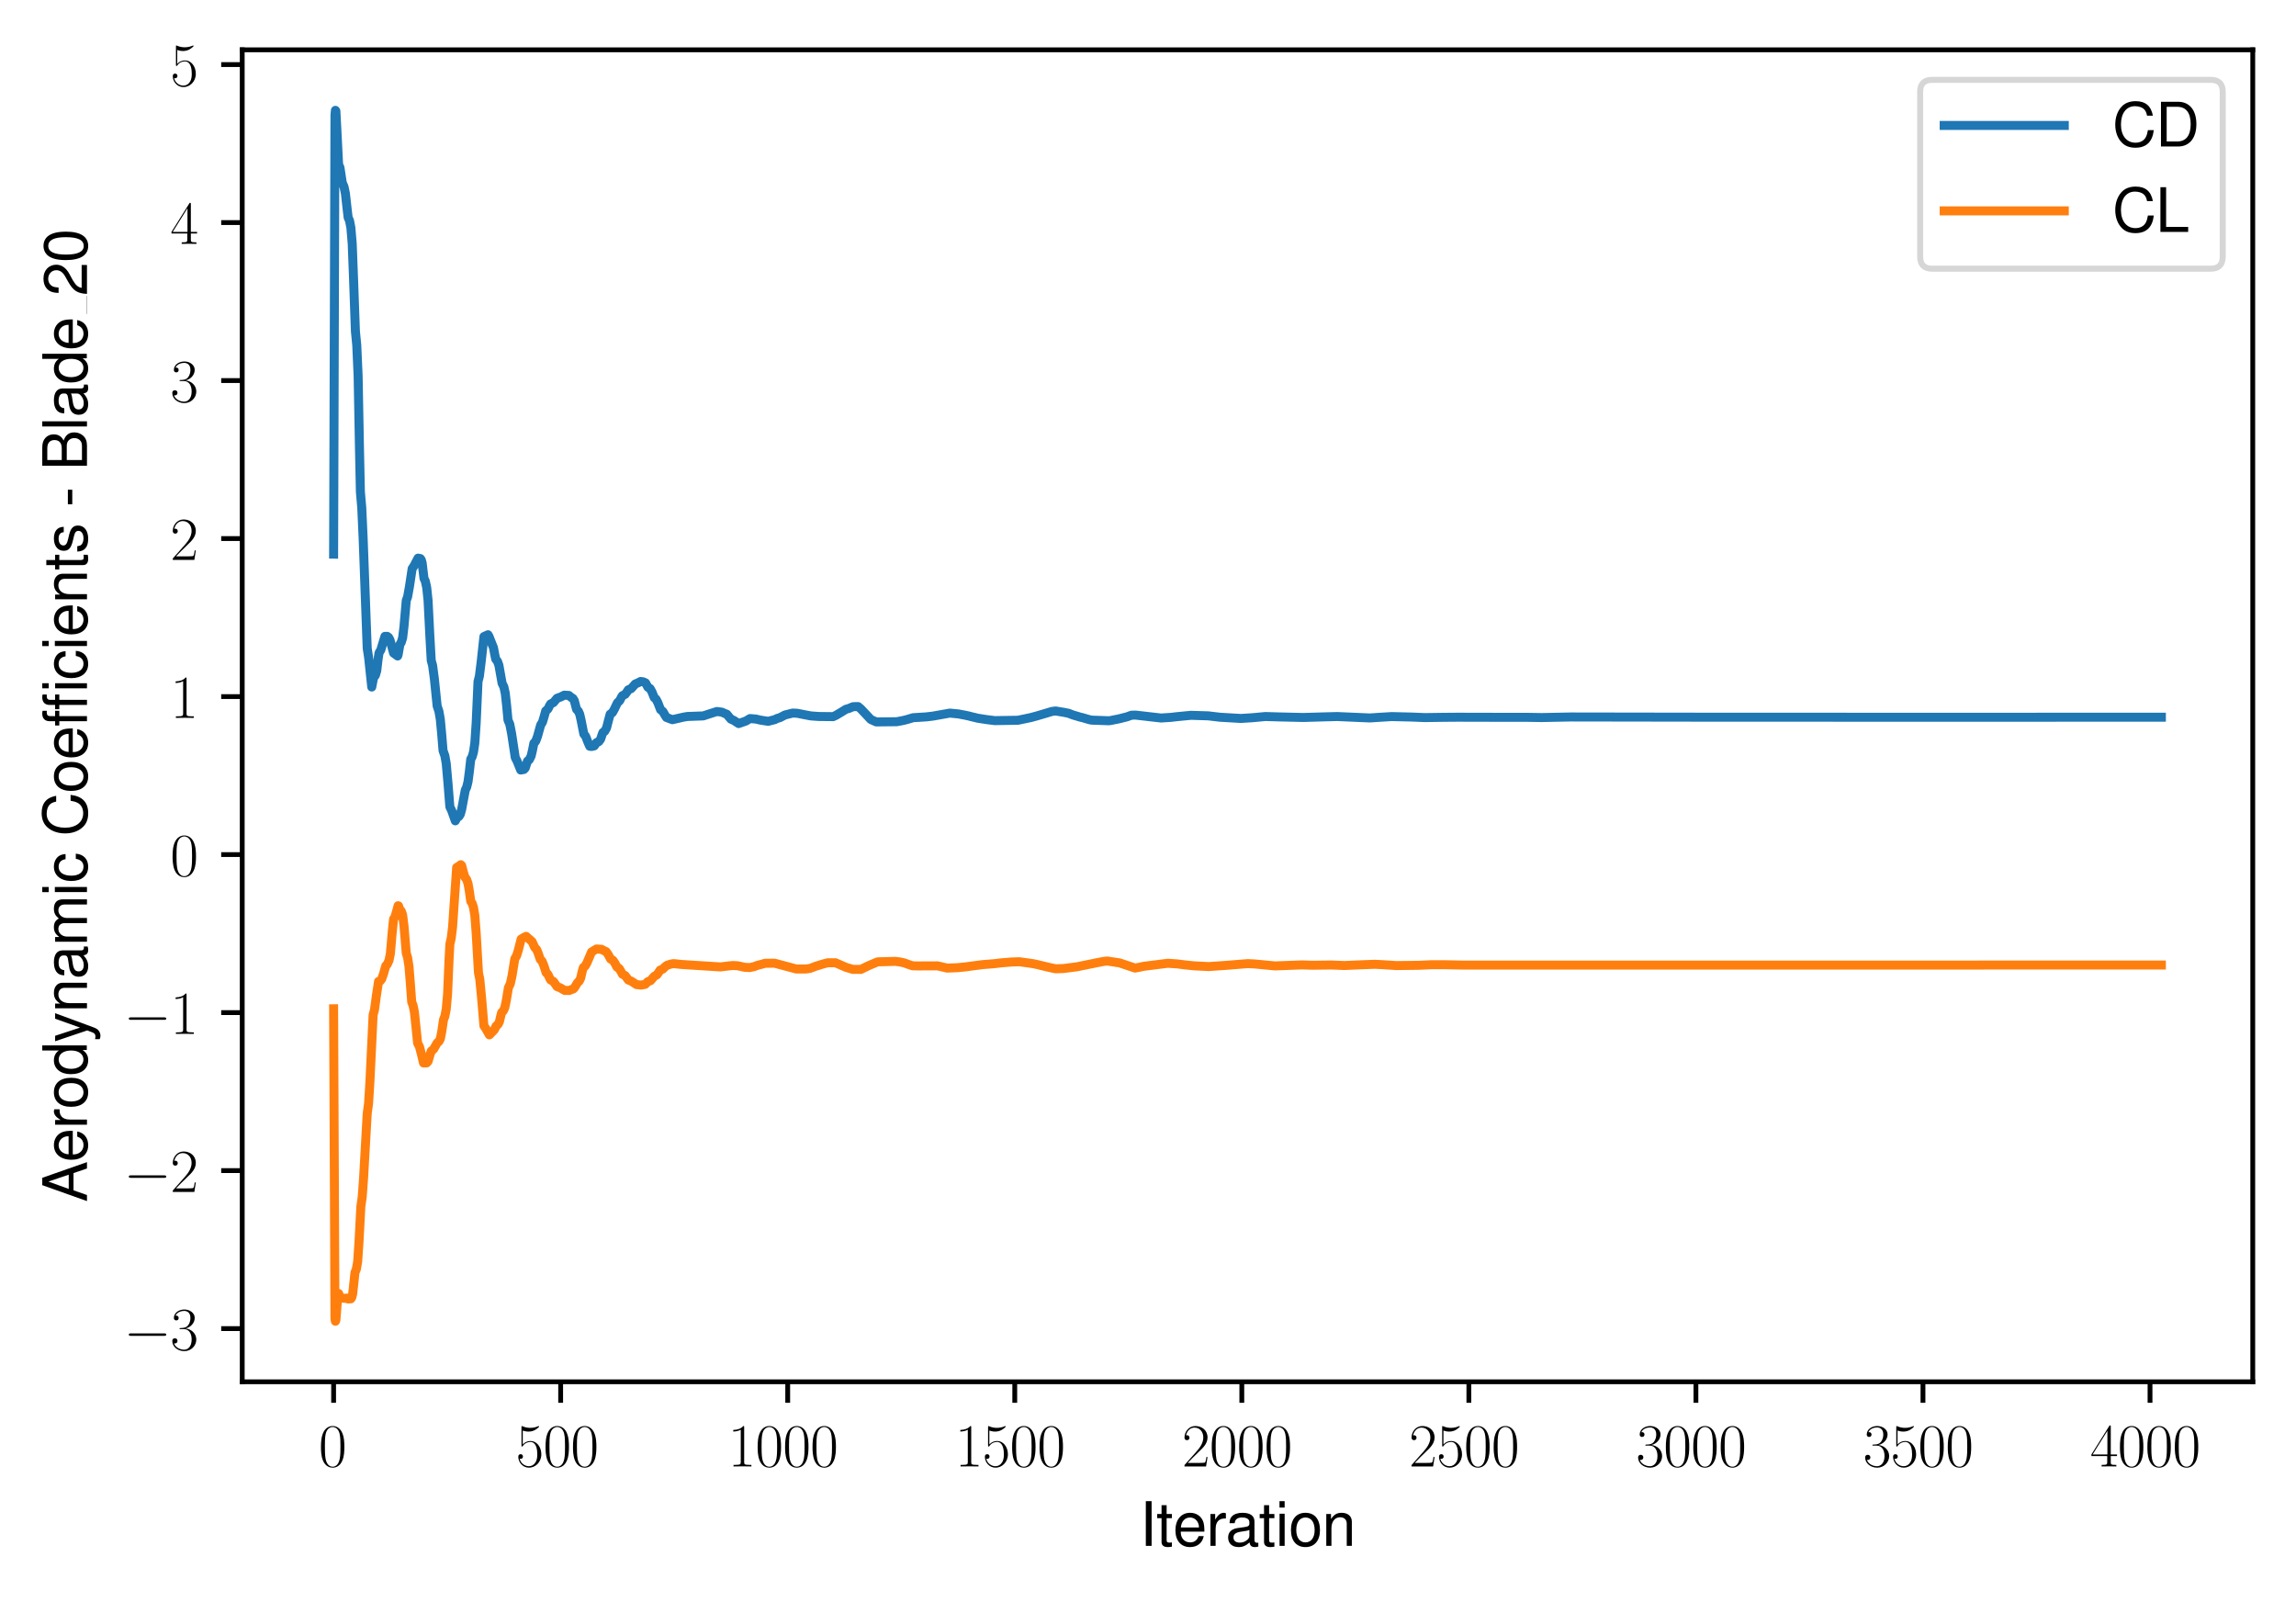 <?xml version="1.0" encoding="utf-8" standalone="no"?>
<!DOCTYPE svg PUBLIC "-//W3C//DTD SVG 1.1//EN"
  "http://www.w3.org/Graphics/SVG/1.1/DTD/svg11.dtd">
<svg xmlns:xlink="http://www.w3.org/1999/xlink" width="382.335pt" height="266.693pt" viewBox="0 0 382.335 266.693" xmlns="http://www.w3.org/2000/svg" version="1.1">
 <defs>
  <style type="text/css">*{stroke-linejoin: round; stroke-linecap: butt}</style>
 </defs>
 <g id="figure_1">
  <g id="patch_1">
   <path d="M 0 266.693 
L 382.335 266.693 
L 382.335 0 
L 0 0 
z
" style="fill: #ffffff"/>
  </g>
  <g id="axes_1">
   <g id="patch_2">
    <path d="M 40.335 230.052 
L 375.135 230.052 
L 375.135 8.292 
L 40.335 8.292 
z
" style="fill: #ffffff"/>
   </g>
   <g id="matplotlib.axis_1">
    <g id="xtick_1">
     <g id="line2d_1">
      <defs>
       <path id="m24f8f44f17" d="M 0 0 
L 0 3.5 
" style="stroke: #000000; stroke-width: 0.8"/>
      </defs>
      <g>
       <use xlink:href="#m24f8f44f17" x="55.553" y="230.052" style="stroke: #000000; stroke-width: 0.8"/>
      </g>
     </g>
     <g id="text_1">
      <!-- $\mathdefault{0}$ -->
      <g transform="translate(53.062 244.15) scale(0.1 -0.1)">
       <defs>
        <path id="CMR17-30" d="M 2688 2038 
C 2688 2430 2682 3099 2413 3613 
C 2176 4063 1798 4224 1466 4224 
C 1158 4224 768 4082 525 3620 
C 269 3137 243 2539 243 2038 
C 243 1671 250 1112 448 623 
C 723 -39 1216 -128 1466 -128 
C 1760 -128 2208 -7 2470 604 
C 2662 1048 2688 1568 2688 2038 
z
M 1466 -26 
C 1056 -26 813 328 723 816 
C 653 1196 653 1749 653 2109 
C 653 2604 653 3015 736 3407 
C 858 3954 1216 4121 1466 4121 
C 1728 4121 2067 3947 2189 3420 
C 2272 3054 2278 2623 2278 2109 
C 2278 1691 2278 1176 2202 797 
C 2067 96 1690 -26 1466 -26 
z
" transform="scale(0.016)"/>
       </defs>
       <use xlink:href="#CMR17-30" transform="scale(0.996)"/>
      </g>
     </g>
    </g>
    <g id="xtick_2">
     <g id="line2d_2">
      <g>
       <use xlink:href="#m24f8f44f17" x="93.362" y="230.052" style="stroke: #000000; stroke-width: 0.8"/>
      </g>
     </g>
     <g id="text_2">
      <!-- $\mathdefault{500}$ -->
      <g transform="translate(85.89 244.15) scale(0.1 -0.1)">
       <defs>
        <path id="CMR17-35" d="M 730 3750 
C 794 3724 1056 3641 1325 3641 
C 1920 3641 2246 3961 2432 4140 
C 2432 4191 2432 4224 2394 4224 
C 2387 4224 2374 4224 2323 4198 
C 2099 4102 1837 4032 1517 4032 
C 1325 4032 1037 4055 723 4191 
C 653 4224 640 4224 634 4224 
C 602 4224 595 4217 595 4090 
L 595 2231 
C 595 2113 595 2080 659 2080 
C 691 2080 704 2093 736 2139 
C 941 2435 1222 2560 1542 2560 
C 1766 2560 2246 2415 2246 1293 
C 2246 1087 2246 716 2054 422 
C 1894 159 1645 25 1370 25 
C 947 25 518 319 403 812 
C 429 806 480 793 506 793 
C 589 793 749 838 749 1036 
C 749 1209 627 1280 506 1280 
C 358 1280 262 1190 262 1011 
C 262 454 704 -128 1382 -128 
C 2042 -128 2669 441 2669 1267 
C 2669 2054 2170 2662 1549 2662 
C 1222 2662 947 2540 730 2304 
L 730 3750 
z
" transform="scale(0.016)"/>
       </defs>
       <use xlink:href="#CMR17-35" transform="scale(0.996)"/>
       <use xlink:href="#CMR17-30" transform="translate(45.69 0) scale(0.996)"/>
       <use xlink:href="#CMR17-30" transform="translate(91.381 0) scale(0.996)"/>
      </g>
     </g>
    </g>
    <g id="xtick_3">
     <g id="line2d_3">
      <g>
       <use xlink:href="#m24f8f44f17" x="131.171" y="230.052" style="stroke: #000000; stroke-width: 0.8"/>
      </g>
     </g>
     <g id="text_3">
      <!-- $\mathdefault{1000}$ -->
      <g transform="translate(121.209 244.15) scale(0.1 -0.1)">
       <defs>
        <path id="CMR17-31" d="M 1702 4083 
C 1702 4217 1696 4224 1606 4224 
C 1357 3927 979 3833 621 3820 
C 602 3820 570 3820 563 3808 
C 557 3795 557 3782 557 3648 
C 755 3648 1088 3686 1344 3839 
L 1344 467 
C 1344 243 1331 166 781 166 
L 589 166 
L 589 0 
C 896 6 1216 12 1523 12 
C 1830 12 2150 6 2458 0 
L 2458 166 
L 2266 166 
C 1715 166 1702 236 1702 467 
L 1702 4083 
z
" transform="scale(0.016)"/>
       </defs>
       <use xlink:href="#CMR17-31" transform="scale(0.996)"/>
       <use xlink:href="#CMR17-30" transform="translate(45.69 0) scale(0.996)"/>
       <use xlink:href="#CMR17-30" transform="translate(91.381 0) scale(0.996)"/>
       <use xlink:href="#CMR17-30" transform="translate(137.071 0) scale(0.996)"/>
      </g>
     </g>
    </g>
    <g id="xtick_4">
     <g id="line2d_4">
      <g>
       <use xlink:href="#m24f8f44f17" x="168.98" y="230.052" style="stroke: #000000; stroke-width: 0.8"/>
      </g>
     </g>
     <g id="text_4">
      <!-- $\mathdefault{1500}$ -->
      <g transform="translate(159.018 244.15) scale(0.1 -0.1)">
       <use xlink:href="#CMR17-31" transform="scale(0.996)"/>
       <use xlink:href="#CMR17-35" transform="translate(45.69 0) scale(0.996)"/>
       <use xlink:href="#CMR17-30" transform="translate(91.381 0) scale(0.996)"/>
       <use xlink:href="#CMR17-30" transform="translate(137.071 0) scale(0.996)"/>
      </g>
     </g>
    </g>
    <g id="xtick_5">
     <g id="line2d_5">
      <g>
       <use xlink:href="#m24f8f44f17" x="206.79" y="230.052" style="stroke: #000000; stroke-width: 0.8"/>
      </g>
     </g>
     <g id="text_5">
      <!-- $\mathdefault{2000}$ -->
      <g transform="translate(196.827 244.15) scale(0.1 -0.1)">
       <defs>
        <path id="CMR17-32" d="M 2669 990 
L 2554 990 
C 2490 537 2438 460 2413 422 
C 2381 371 1920 371 1830 371 
L 602 371 
C 832 620 1280 1073 1824 1596 
C 2214 1966 2669 2400 2669 3033 
C 2669 3788 2067 4224 1395 4224 
C 691 4224 262 3603 262 3027 
C 262 2777 448 2745 525 2745 
C 589 2745 781 2783 781 3007 
C 781 3206 614 3264 525 3264 
C 486 3264 448 3257 422 3244 
C 544 3788 915 4057 1306 4057 
C 1862 4057 2227 3616 2227 3033 
C 2227 2477 1901 1998 1536 1583 
L 262 147 
L 262 0 
L 2515 0 
L 2669 990 
z
" transform="scale(0.016)"/>
       </defs>
       <use xlink:href="#CMR17-32" transform="scale(0.996)"/>
       <use xlink:href="#CMR17-30" transform="translate(45.69 0) scale(0.996)"/>
       <use xlink:href="#CMR17-30" transform="translate(91.381 0) scale(0.996)"/>
       <use xlink:href="#CMR17-30" transform="translate(137.071 0) scale(0.996)"/>
      </g>
     </g>
    </g>
    <g id="xtick_6">
     <g id="line2d_6">
      <g>
       <use xlink:href="#m24f8f44f17" x="244.599" y="230.052" style="stroke: #000000; stroke-width: 0.8"/>
      </g>
     </g>
     <g id="text_6">
      <!-- $\mathdefault{2500}$ -->
      <g transform="translate(234.636 244.15) scale(0.1 -0.1)">
       <use xlink:href="#CMR17-32" transform="scale(0.996)"/>
       <use xlink:href="#CMR17-35" transform="translate(45.69 0) scale(0.996)"/>
       <use xlink:href="#CMR17-30" transform="translate(91.381 0) scale(0.996)"/>
       <use xlink:href="#CMR17-30" transform="translate(137.071 0) scale(0.996)"/>
      </g>
     </g>
    </g>
    <g id="xtick_7">
     <g id="line2d_7">
      <g>
       <use xlink:href="#m24f8f44f17" x="282.408" y="230.052" style="stroke: #000000; stroke-width: 0.8"/>
      </g>
     </g>
     <g id="text_7">
      <!-- $\mathdefault{3000}$ -->
      <g transform="translate(272.445 244.15) scale(0.1 -0.1)">
       <defs>
        <path id="CMR17-33" d="M 1414 2176 
C 1984 2176 2234 1673 2234 1094 
C 2234 322 1824 25 1453 25 
C 1114 25 563 193 390 691 
C 422 678 454 678 486 678 
C 640 678 755 780 755 947 
C 755 1132 614 1216 486 1216 
C 378 1216 211 1164 211 927 
C 211 335 787 -128 1466 -128 
C 2176 -128 2720 432 2720 1087 
C 2720 1718 2208 2176 1600 2246 
C 2086 2347 2554 2776 2554 3353 
C 2554 3856 2048 4224 1472 4224 
C 890 4224 378 3862 378 3347 
C 378 3123 544 3084 627 3084 
C 762 3084 877 3167 877 3334 
C 877 3500 762 3584 627 3584 
C 602 3584 570 3584 544 3571 
C 730 3999 1235 4076 1459 4076 
C 1683 4076 2106 3966 2106 3347 
C 2106 3167 2080 2851 1862 2574 
C 1670 2329 1453 2316 1242 2297 
C 1210 2297 1062 2284 1037 2284 
C 992 2278 966 2272 966 2227 
C 966 2182 973 2176 1101 2176 
L 1414 2176 
z
" transform="scale(0.016)"/>
       </defs>
       <use xlink:href="#CMR17-33" transform="scale(0.996)"/>
       <use xlink:href="#CMR17-30" transform="translate(45.69 0) scale(0.996)"/>
       <use xlink:href="#CMR17-30" transform="translate(91.381 0) scale(0.996)"/>
       <use xlink:href="#CMR17-30" transform="translate(137.071 0) scale(0.996)"/>
      </g>
     </g>
    </g>
    <g id="xtick_8">
     <g id="line2d_8">
      <g>
       <use xlink:href="#m24f8f44f17" x="320.217" y="230.052" style="stroke: #000000; stroke-width: 0.8"/>
      </g>
     </g>
     <g id="text_8">
      <!-- $\mathdefault{3500}$ -->
      <g transform="translate(310.254 244.15) scale(0.1 -0.1)">
       <use xlink:href="#CMR17-33" transform="scale(0.996)"/>
       <use xlink:href="#CMR17-35" transform="translate(45.69 0) scale(0.996)"/>
       <use xlink:href="#CMR17-30" transform="translate(91.381 0) scale(0.996)"/>
       <use xlink:href="#CMR17-30" transform="translate(137.071 0) scale(0.996)"/>
      </g>
     </g>
    </g>
    <g id="xtick_9">
     <g id="line2d_9">
      <g>
       <use xlink:href="#m24f8f44f17" x="358.026" y="230.052" style="stroke: #000000; stroke-width: 0.8"/>
      </g>
     </g>
     <g id="text_9">
      <!-- $\mathdefault{4000}$ -->
      <g transform="translate(348.063 244.15) scale(0.1 -0.1)">
       <defs>
        <path id="CMR17-34" d="M 2150 4147 
C 2150 4281 2144 4288 2029 4288 
L 128 1254 
L 128 1088 
L 1779 1088 
L 1779 460 
C 1779 230 1766 166 1318 166 
L 1197 166 
L 1197 0 
C 1402 12 1747 12 1965 12 
C 2182 12 2528 12 2733 0 
L 2733 166 
L 2611 166 
C 2163 166 2150 230 2150 460 
L 2150 1088 
L 2803 1088 
L 2803 1254 
L 2150 1254 
L 2150 4147 
z
M 1798 3723 
L 1798 1254 
L 256 1254 
L 1798 3723 
z
" transform="scale(0.016)"/>
       </defs>
       <use xlink:href="#CMR17-34" transform="scale(0.996)"/>
       <use xlink:href="#CMR17-30" transform="translate(45.69 0) scale(0.996)"/>
       <use xlink:href="#CMR17-30" transform="translate(91.381 0) scale(0.996)"/>
       <use xlink:href="#CMR17-30" transform="translate(137.071 0) scale(0.996)"/>
      </g>
     </g>
    </g>
    <g id="text_10">
     <!-- Iteration -->
     <g transform="translate(189.787 257.371) scale(0.1 -0.1)">
      <defs>
       <path id="NimbusSanL-Regu-49" d="M 1242 4672 
L 640 4672 
L 640 0 
L 1242 0 
L 1242 4672 
z
" transform="scale(0.016)"/>
       <path id="NimbusSanL-Regu-74" d="M 1626 3328 
L 1075 3328 
L 1075 4249 
L 544 4249 
L 544 3328 
L 90 3328 
L 90 2892 
L 544 2892 
L 544 402 
C 544 64 774 -128 1190 -128 
C 1318 -128 1446 -116 1626 -84 
L 1626 364 
C 1555 345 1472 339 1370 339 
C 1139 339 1075 402 1075 634 
L 1075 2892 
L 1626 2892 
L 1626 3328 
z
" transform="scale(0.016)"/>
       <path id="NimbusSanL-Regu-65" d="M 3283 1484 
C 3283 1998 3245 2311 3149 2565 
C 2931 3123 2419 3456 1792 3456 
C 858 3456 256 2734 256 1619 
C 256 545 838 -128 1779 -128 
C 2547 -128 3078 307 3213 1018 
L 2675 1018 
C 2528 588 2227 364 1798 364 
C 1459 364 1171 514 992 787 
C 864 974 819 1161 813 1484 
L 3283 1484 
z
M 826 1920 
C 870 2552 1248 2963 1786 2963 
C 2310 2963 2714 2519 2714 1959 
C 2714 1946 2714 1933 2707 1920 
L 826 1920 
z
" transform="scale(0.016)"/>
       <path id="NimbusSanL-Regu-72" d="M 442 3328 
L 442 0 
L 979 0 
L 979 1727 
C 979 2203 1101 2514 1357 2698 
C 1523 2819 1683 2857 2054 2863 
L 2054 3404 
C 1965 3449 1920 3456 1850 3456 
C 1504 3456 1242 3251 934 2750 
L 934 3328 
L 442 3328 
z
" transform="scale(0.016)"/>
       <path id="NimbusSanL-Regu-61" d="M 3424 332 
C 3366 320 3341 320 3309 320 
C 3123 320 3021 415 3021 581 
L 3021 2542 
C 3021 3135 2586 3456 1760 3456 
C 1274 3456 870 3315 646 3065 
C 493 2893 429 2702 416 2370 
L 954 2370 
C 998 2778 1242 2963 1741 2963 
C 2221 2963 2490 2784 2490 2466 
L 2490 2326 
C 2490 2103 2355 2007 1933 1956 
C 1178 1861 1062 1835 858 1753 
C 467 1593 269 1294 269 861 
C 269 256 691 -128 1370 -128 
C 1792 -128 2131 19 2509 364 
C 2547 25 2714 -128 3059 -128 
C 3168 -128 3251 -116 3424 -71 
L 3424 332 
z
M 2490 1071 
C 2490 893 2438 785 2278 638 
C 2061 441 1798 339 1485 339 
C 1069 339 826 536 826 874 
C 826 1224 1062 1402 1632 1485 
C 2195 1562 2310 1587 2490 1670 
L 2490 1071 
z
" transform="scale(0.016)"/>
       <path id="NimbusSanL-Regu-69" d="M 960 3358 
L 429 3358 
L 429 0 
L 960 0 
L 960 3358 
z
M 960 4672 
L 422 4672 
L 422 3999 
L 960 3999 
L 960 4672 
z
" transform="scale(0.016)"/>
       <path id="NimbusSanL-Regu-6f" d="M 1741 3456 
C 800 3456 230 2784 230 1663 
C 230 543 794 -128 1747 -128 
C 2688 -128 3264 543 3264 1638 
C 3264 2791 2707 3456 1741 3456 
z
M 1747 2963 
C 2349 2963 2707 2472 2707 1644 
C 2707 861 2336 364 1747 364 
C 1152 364 787 855 787 1663 
C 787 2466 1152 2963 1747 2963 
z
" transform="scale(0.016)"/>
       <path id="NimbusSanL-Regu-6e" d="M 448 3328 
L 448 0 
L 986 0 
L 986 1835 
C 986 2539 1344 2988 1894 2988 
C 2317 2988 2586 2732 2586 2328 
L 2586 0 
L 3117 0 
L 3117 2539 
C 3117 3097 2701 3456 2054 3456 
C 1555 3456 1235 3263 941 2796 
L 941 3328 
L 448 3328 
z
" transform="scale(0.016)"/>
      </defs>
      <use xlink:href="#NimbusSanL-Regu-49" transform="scale(0.996)"/>
      <use xlink:href="#NimbusSanL-Regu-74" transform="translate(27.695 0) scale(0.996)"/>
      <use xlink:href="#NimbusSanL-Regu-65" transform="translate(55.39 0) scale(0.996)"/>
      <use xlink:href="#NimbusSanL-Regu-72" transform="translate(110.782 0) scale(0.996)"/>
      <use xlink:href="#NimbusSanL-Regu-61" transform="translate(142.961 0) scale(0.996)"/>
      <use xlink:href="#NimbusSanL-Regu-74" transform="translate(198.353 0) scale(0.996)"/>
      <use xlink:href="#NimbusSanL-Regu-69" transform="translate(226.048 0) scale(0.996)"/>
      <use xlink:href="#NimbusSanL-Regu-6f" transform="translate(248.165 0) scale(0.996)"/>
      <use xlink:href="#NimbusSanL-Regu-6e" transform="translate(303.556 0) scale(0.996)"/>
     </g>
    </g>
   </g>
   <g id="matplotlib.axis_2">
    <g id="ytick_1">
     <g id="line2d_10">
      <defs>
       <path id="m3863fd83a0" d="M 0 0 
L -3.5 0 
" style="stroke: #000000; stroke-width: 0.8"/>
      </defs>
      <g>
       <use xlink:href="#m3863fd83a0" x="40.335" y="221.2" style="stroke: #000000; stroke-width: 0.8"/>
      </g>
     </g>
     <g id="text_11">
      <!-- $\mathdefault{−3}$ -->
      <g transform="translate(20.605 224.749) scale(0.1 -0.1)">
       <defs>
        <path id="CMSY10-0" d="M 4218 1472 
C 4326 1472 4442 1472 4442 1600 
C 4442 1728 4326 1728 4218 1728 
L 755 1728 
C 646 1728 531 1728 531 1600 
C 531 1472 646 1472 755 1472 
L 4218 1472 
z
" transform="scale(0.016)"/>
       </defs>
       <use xlink:href="#CMSY10-0" transform="scale(0.996)"/>
       <use xlink:href="#CMR17-33" transform="translate(77.487 0) scale(0.996)"/>
      </g>
     </g>
    </g>
    <g id="ytick_2">
     <g id="line2d_11">
      <g>
       <use xlink:href="#m3863fd83a0" x="40.335" y="194.894" style="stroke: #000000; stroke-width: 0.8"/>
      </g>
     </g>
     <g id="text_12">
      <!-- $\mathdefault{−2}$ -->
      <g transform="translate(20.605 198.443) scale(0.1 -0.1)">
       <use xlink:href="#CMSY10-0" transform="scale(0.996)"/>
       <use xlink:href="#CMR17-32" transform="translate(77.487 0) scale(0.996)"/>
      </g>
     </g>
    </g>
    <g id="ytick_3">
     <g id="line2d_12">
      <g>
       <use xlink:href="#m3863fd83a0" x="40.335" y="168.587" style="stroke: #000000; stroke-width: 0.8"/>
      </g>
     </g>
     <g id="text_13">
      <!-- $\mathdefault{−1}$ -->
      <g transform="translate(20.605 172.137) scale(0.1 -0.1)">
       <use xlink:href="#CMSY10-0" transform="scale(0.996)"/>
       <use xlink:href="#CMR17-31" transform="translate(77.487 0) scale(0.996)"/>
      </g>
     </g>
    </g>
    <g id="ytick_4">
     <g id="line2d_13">
      <g>
       <use xlink:href="#m3863fd83a0" x="40.335" y="142.281" style="stroke: #000000; stroke-width: 0.8"/>
      </g>
     </g>
     <g id="text_14">
      <!-- $\mathdefault{0}$ -->
      <g transform="translate(28.353 145.83) scale(0.1 -0.1)">
       <use xlink:href="#CMR17-30" transform="scale(0.996)"/>
      </g>
     </g>
    </g>
    <g id="ytick_5">
     <g id="line2d_14">
      <g>
       <use xlink:href="#m3863fd83a0" x="40.335" y="115.975" style="stroke: #000000; stroke-width: 0.8"/>
      </g>
     </g>
     <g id="text_15">
      <!-- $\mathdefault{1}$ -->
      <g transform="translate(28.353 119.524) scale(0.1 -0.1)">
       <use xlink:href="#CMR17-31" transform="scale(0.996)"/>
      </g>
     </g>
    </g>
    <g id="ytick_6">
     <g id="line2d_15">
      <g>
       <use xlink:href="#m3863fd83a0" x="40.335" y="89.668" style="stroke: #000000; stroke-width: 0.8"/>
      </g>
     </g>
     <g id="text_16">
      <!-- $\mathdefault{2}$ -->
      <g transform="translate(28.353 93.217) scale(0.1 -0.1)">
       <use xlink:href="#CMR17-32" transform="scale(0.996)"/>
      </g>
     </g>
    </g>
    <g id="ytick_7">
     <g id="line2d_16">
      <g>
       <use xlink:href="#m3863fd83a0" x="40.335" y="63.362" style="stroke: #000000; stroke-width: 0.8"/>
      </g>
     </g>
     <g id="text_17">
      <!-- $\mathdefault{3}$ -->
      <g transform="translate(28.353 66.911) scale(0.1 -0.1)">
       <use xlink:href="#CMR17-33" transform="scale(0.996)"/>
      </g>
     </g>
    </g>
    <g id="ytick_8">
     <g id="line2d_17">
      <g>
       <use xlink:href="#m3863fd83a0" x="40.335" y="37.056" style="stroke: #000000; stroke-width: 0.8"/>
      </g>
     </g>
     <g id="text_18">
      <!-- $\mathdefault{4}$ -->
      <g transform="translate(28.353 40.605) scale(0.1 -0.1)">
       <use xlink:href="#CMR17-34" transform="scale(0.996)"/>
      </g>
     </g>
    </g>
    <g id="ytick_9">
     <g id="line2d_18">
      <g>
       <use xlink:href="#m3863fd83a0" x="40.335" y="10.749" style="stroke: #000000; stroke-width: 0.8"/>
      </g>
     </g>
     <g id="text_19">
      <!-- $\mathdefault{5}$ -->
      <g transform="translate(28.353 14.298) scale(0.1 -0.1)">
       <use xlink:href="#CMR17-35" transform="scale(0.996)"/>
      </g>
     </g>
    </g>
    <g id="text_20">
     <!-- Aerodynamic Coefficients - Blade_20 -->
     <g transform="translate(14.483 200.143) rotate(-90) scale(0.1 -0.1)">
      <defs>
       <path id="NimbusSanL-Regu-41" d="M 3034 1408 
L 3514 0 
L 4179 0 
L 2541 4672 
L 1773 4672 
L 109 0 
L 742 0 
L 1235 1408 
L 3034 1408 
z
M 2867 1907 
L 1382 1907 
L 2150 4032 
L 2867 1907 
z
" transform="scale(0.016)"/>
       <path id="NimbusSanL-Regu-64" d="M 3168 4672 
L 2637 4672 
L 2637 2937 
C 2413 3276 2054 3456 1606 3456 
C 736 3456 166 2759 166 1695 
C 166 568 723 -128 1626 -128 
C 2086 -128 2406 44 2694 460 
L 2694 19 
L 3168 19 
L 3168 4672 
z
M 1696 2956 
C 2272 2956 2637 2447 2637 1651 
C 2637 880 2266 371 1702 371 
C 1114 371 723 887 723 1663 
C 723 2440 1114 2956 1696 2956 
z
" transform="scale(0.016)"/>
       <path id="NimbusSanL-Regu-79" d="M 2483 3328 
L 1555 724 
L 698 3328 
L 128 3328 
L 1261 -29 
L 1056 -558 
C 973 -794 851 -884 627 -884 
C 550 -884 461 -871 346 -845 
L 346 -1325 
C 454 -1383 563 -1408 704 -1408 
C 877 -1408 1062 -1351 1203 -1248 
C 1370 -1127 1466 -986 1568 -718 
L 3059 3328 
L 2483 3328 
z
" transform="scale(0.016)"/>
       <path id="NimbusSanL-Regu-6d" d="M 448 3328 
L 448 0 
L 986 0 
L 986 2089 
C 986 2597 1338 2988 1773 2988 
C 2170 2988 2394 2744 2394 2315 
L 2394 0 
L 2931 0 
L 2931 2109 
C 2931 2597 3283 2988 3718 2988 
C 4109 2988 4339 2738 4339 2315 
L 4339 0 
L 4877 0 
L 4877 2520 
C 4877 3123 4531 3456 3904 3456 
C 3456 3456 3187 3321 2874 2943 
C 2675 3302 2406 3456 1971 3456 
C 1523 3456 1229 3289 941 2886 
L 941 3328 
L 448 3328 
z
" transform="scale(0.016)"/>
       <path id="NimbusSanL-Regu-63" d="M 3014 2237 
C 2989 2561 2918 2771 2790 2956 
C 2560 3270 2157 3456 1690 3456 
C 787 3456 198 2740 198 1632 
C 198 555 774 -128 1683 -128 
C 2483 -128 2989 352 3053 1167 
L 2515 1167 
C 2426 632 2150 364 1696 364 
C 1107 364 755 842 755 1632 
C 755 2466 1101 2963 1683 2963 
C 2131 2963 2413 2701 2477 2237 
L 3014 2237 
z
" transform="scale(0.016)"/>
       <path id="NimbusSanL-Regu-43" d="M 4237 3219 
C 4051 4236 3462 4736 2438 4736 
C 1811 4736 1306 4537 960 4154 
C 538 3696 307 3035 307 2284 
C 307 1522 544 867 986 415 
C 1344 44 1805 -128 2413 -128 
C 3552 -128 4192 485 4333 1712 
L 3718 1712 
C 3667 1394 3603 1178 3507 994 
C 3315 612 2918 396 2419 396 
C 1491 396 902 1134 902 2291 
C 902 3480 1466 4211 2368 4211 
C 2746 4211 3098 4096 3290 3918 
C 3462 3759 3558 3562 3629 3219 
L 4237 3219 
z
" transform="scale(0.016)"/>
       <path id="NimbusSanL-Regu-66" d="M 1651 3328 
L 1094 3328 
L 1094 3860 
C 1094 4087 1222 4204 1466 4204 
C 1510 4204 1530 4204 1651 4198 
L 1651 4639 
C 1530 4665 1459 4672 1350 4672 
C 858 4672 563 4390 563 3905 
L 563 3328 
L 115 3328 
L 115 2892 
L 563 2892 
L 563 0 
L 1094 0 
L 1094 2892 
L 1651 2892 
L 1651 3328 
z
" transform="scale(0.016)"/>
       <path id="NimbusSanL-Regu-2" d="M 1613 3328 
L 1056 3328 
L 1056 3860 
C 1056 4087 1184 4204 1427 4204 
C 1472 4204 1491 4204 1613 4198 
L 1613 4639 
C 1491 4665 1421 4672 1312 4672 
C 819 4672 525 4390 525 3905 
L 525 3328 
L 77 3328 
L 77 2892 
L 525 2892 
L 525 0 
L 1056 0 
L 1056 2892 
L 1613 2892 
L 1613 3328 
z
M 2790 3328 
L 2259 3328 
L 2259 0 
L 2790 0 
L 2790 3328 
z
M 2790 4672 
L 2259 4672 
L 2259 3999 
L 2790 3999 
L 2790 4672 
z
" transform="scale(0.016)"/>
       <path id="NimbusSanL-Regu-73" d="M 2803 2428 
C 2797 3084 2362 3456 1587 3456 
C 806 3456 301 3052 301 2434 
C 301 1912 570 1663 1363 1472 
L 1862 1351 
C 2234 1262 2381 1129 2381 887 
C 2381 574 2067 364 1600 364 
C 1312 364 1069 447 934 587 
C 851 683 813 778 781 1014 
L 218 1014 
C 243 243 678 -128 1555 -128 
C 2400 -128 2938 288 2938 931 
C 2938 1428 2656 1702 1990 1861 
L 1478 1982 
C 1043 2084 858 2224 858 2459 
C 858 2765 1133 2963 1568 2963 
C 1997 2963 2227 2778 2240 2428 
L 2803 2428 
z
" transform="scale(0.016)"/>
       <path id="NimbusSanL-Regu-2d" d="M 1818 1996 
L 294 1996 
L 294 1536 
L 1818 1536 
L 1818 1996 
z
" transform="scale(0.016)"/>
       <path id="NimbusSanL-Regu-42" d="M 506 0 
L 2611 0 
C 3053 0 3379 121 3629 390 
C 3859 632 3987 961 3987 1321 
C 3987 1878 3731 2214 3136 2444 
C 3558 2643 3782 2994 3782 3476 
C 3782 3821 3654 4127 3411 4345 
C 3168 4569 2848 4672 2400 4672 
L 506 4672 
L 506 0 
z
M 1101 2636 
L 1101 4147 
L 2253 4147 
C 2586 4147 2771 4101 2931 3977 
C 3098 3847 3187 3652 3187 3391 
C 3187 3138 3098 2936 2931 2806 
C 2771 2682 2586 2636 2253 2636 
L 1101 2636 
z
M 1101 524 
L 1101 2112 
L 2554 2112 
C 2842 2112 3034 2042 3174 1890 
C 3315 1745 3392 1542 3392 1315 
C 3392 1093 3315 891 3174 746 
C 3034 594 2842 524 2554 524 
L 1101 524 
z
" transform="scale(0.016)"/>
       <path id="NimbusSanL-Regu-6c" d="M 973 4672 
L 435 4672 
L 435 0 
L 973 0 
L 973 4672 
z
" transform="scale(0.016)"/>
       <path id="NimbusSanL-Regu-32" d="M 3238 556 
L 851 556 
C 909 928 1114 1165 1670 1493 
L 2310 1839 
C 2944 2185 3270 2653 3270 3211 
C 3270 3589 3117 3942 2848 4185 
C 2579 4428 2246 4544 1818 4544 
C 1242 4544 813 4339 563 3955 
C 403 3711 333 3429 320 2967 
L 883 2967 
C 902 3275 941 3461 1018 3608 
C 1165 3884 1459 4051 1798 4051 
C 2310 4051 2694 3685 2694 3198 
C 2694 2839 2483 2531 2080 2300 
L 1491 1967 
C 544 1428 269 999 218 0 
L 3238 0 
L 3238 556 
z
" transform="scale(0.016)"/>
       <path id="NimbusSanL-Regu-30" d="M 1760 4544 
C 1338 4544 954 4358 717 4044 
C 422 3649 275 3043 275 2207 
C 275 683 787 -128 1760 -128 
C 2720 -128 3245 683 3245 2169 
C 3245 3049 3104 3636 2803 4044 
C 2566 4364 2189 4544 1760 4544 
z
M 1760 4044 
C 2368 4044 2669 3432 2669 2220 
C 2669 938 2374 339 1747 339 
C 1152 339 851 964 851 2201 
C 851 3438 1152 4044 1760 4044 
z
" transform="scale(0.016)"/>
      </defs>
      <use xlink:href="#NimbusSanL-Regu-41" transform="scale(0.996)"/>
      <use xlink:href="#NimbusSanL-Regu-65" transform="translate(66.45 0) scale(0.996)"/>
      <use xlink:href="#NimbusSanL-Regu-72" transform="translate(121.842 0) scale(0.996)"/>
      <use xlink:href="#NimbusSanL-Regu-6f" transform="translate(155.017 0) scale(0.996)"/>
      <use xlink:href="#NimbusSanL-Regu-64" transform="translate(210.409 0) scale(0.996)"/>
      <use xlink:href="#NimbusSanL-Regu-79" transform="translate(265.8 0) scale(0.996)"/>
      <use xlink:href="#NimbusSanL-Regu-6e" transform="translate(315.613 0) scale(0.996)"/>
      <use xlink:href="#NimbusSanL-Regu-61" transform="translate(371.005 0) scale(0.996)"/>
      <use xlink:href="#NimbusSanL-Regu-6d" transform="translate(426.397 0) scale(0.996)"/>
      <use xlink:href="#NimbusSanL-Regu-69" transform="translate(509.385 0) scale(0.996)"/>
      <use xlink:href="#NimbusSanL-Regu-63" transform="translate(531.502 0) scale(0.996)"/>
      <use xlink:href="#NimbusSanL-Regu-43" transform="translate(609.01 0) scale(0.996)"/>
      <use xlink:href="#NimbusSanL-Regu-6f" transform="translate(680.94 0) scale(0.996)"/>
      <use xlink:href="#NimbusSanL-Regu-65" transform="translate(736.332 0) scale(0.996)"/>
      <use xlink:href="#NimbusSanL-Regu-66" transform="translate(791.724 0) scale(0.996)"/>
      <use xlink:href="#NimbusSanL-Regu-2" transform="translate(819.419 0) scale(0.996)"/>
      <use xlink:href="#NimbusSanL-Regu-63" transform="translate(869.232 0) scale(0.996)"/>
      <use xlink:href="#NimbusSanL-Regu-69" transform="translate(919.045 0) scale(0.996)"/>
      <use xlink:href="#NimbusSanL-Regu-65" transform="translate(941.162 0) scale(0.996)"/>
      <use xlink:href="#NimbusSanL-Regu-6e" transform="translate(996.554 0) scale(0.996)"/>
      <use xlink:href="#NimbusSanL-Regu-74" transform="translate(1051.945 0) scale(0.996)"/>
      <use xlink:href="#NimbusSanL-Regu-73" transform="translate(1079.641 0) scale(0.996)"/>
      <use xlink:href="#NimbusSanL-Regu-2d" transform="translate(1157.149 0) scale(0.996)"/>
      <use xlink:href="#NimbusSanL-Regu-42" transform="translate(1218.019 0) scale(0.996)"/>
      <use xlink:href="#NimbusSanL-Regu-6c" transform="translate(1284.469 0) scale(0.996)"/>
      <use xlink:href="#NimbusSanL-Regu-61" transform="translate(1306.586 0) scale(0.996)"/>
      <use xlink:href="#NimbusSanL-Regu-64" transform="translate(1361.978 0) scale(0.996)"/>
      <use xlink:href="#NimbusSanL-Regu-65" transform="translate(1417.37 0) scale(0.996)"/>
      <use xlink:href="#NimbusSanL-Regu-32" transform="translate(1508.627 0) scale(0.996)"/>
      <use xlink:href="#NimbusSanL-Regu-30" transform="translate(1564.019 0) scale(0.996)"/>
      <path d="M 1478.739 0 
L 1508.627 0 
L 1508.627 0.399 
L 1478.739 0.399 
L 1478.739 0 
z
"/>
     </g>
    </g>
   </g>
   <g id="line2d_19">
    <path d="M 55.553 92.259 
L 55.78 19.165 
L 55.855 18.372 
L 55.931 18.477 
L 56.082 21.358 
L 56.385 27.402 
L 56.612 27.9 
L 56.99 30.394 
L 57.292 31.119 
L 57.519 32.218 
L 57.821 34.928 
L 57.973 36.216 
L 58.2 36.723 
L 58.426 37.886 
L 58.653 40.586 
L 58.88 46.591 
L 59.183 55.128 
L 59.409 57.472 
L 59.636 62.609 
L 59.863 74.798 
L 60.014 81.893 
L 60.241 84.539 
L 60.468 89.546 
L 61.149 107.949 
L 61.376 109.41 
L 61.905 114.382 
L 62.207 112.83 
L 62.51 112.431 
L 62.737 111.669 
L 62.964 109.723 
L 63.115 108.702 
L 63.417 108.204 
L 63.72 107.193 
L 64.098 105.949 
L 64.476 105.947 
L 64.703 106.111 
L 64.93 106.517 
L 65.232 107.578 
L 65.535 108.72 
L 65.913 108.996 
L 66.215 109.215 
L 66.291 109.021 
L 66.593 107.296 
L 66.82 106.938 
L 67.047 106.195 
L 67.274 104.292 
L 67.652 99.969 
L 67.879 99.357 
L 68.181 97.662 
L 68.635 94.67 
L 68.937 94.224 
L 69.618 92.925 
L 69.996 92.999 
L 70.147 93.201 
L 70.299 93.73 
L 70.45 95.018 
L 70.601 96.285 
L 70.828 96.777 
L 71.055 97.818 
L 71.282 99.971 
L 71.584 105.967 
L 71.811 109.975 
L 72.038 110.792 
L 72.34 113.081 
L 72.794 117.538 
L 73.096 118.446 
L 73.323 119.781 
L 73.55 122.208 
L 73.777 124.971 
L 74.079 125.827 
L 74.306 127.11 
L 74.609 130.516 
L 74.911 134.332 
L 75.214 134.953 
L 75.819 136.66 
L 75.97 136.389 
L 76.121 136.094 
L 76.424 135.922 
L 76.65 135.579 
L 76.877 134.759 
L 77.482 131.532 
L 77.709 131.062 
L 77.936 130.144 
L 78.163 128.417 
L 78.39 126.404 
L 78.617 126.01 
L 78.843 125.226 
L 79.07 123.696 
L 79.297 120.312 
L 79.6 113.465 
L 79.826 112.589 
L 80.129 110.164 
L 80.583 105.984 
L 81.263 105.68 
L 81.414 105.933 
L 81.944 107.265 
L 82.171 107.819 
L 82.397 109.016 
L 82.549 109.728 
L 82.851 110.121 
L 83.078 110.762 
L 83.305 112.038 
L 83.607 113.745 
L 83.91 114.383 
L 84.137 115.411 
L 84.364 117.466 
L 84.59 119.874 
L 84.893 120.583 
L 85.195 122.136 
L 85.8 126.122 
L 86.103 126.713 
L 86.708 128.2 
L 87.237 128.108 
L 87.464 127.861 
L 87.691 127.161 
L 87.842 126.712 
L 88.144 126.472 
L 88.447 125.856 
L 88.674 124.886 
L 88.901 123.744 
L 89.203 123.411 
L 89.506 122.607 
L 90.035 120.699 
L 90.337 120.221 
L 90.64 119.2 
L 90.867 118.365 
L 91.245 118.041 
L 91.547 117.429 
L 91.698 117.195 
L 92.152 116.976 
L 92.53 116.528 
L 92.757 116.256 
L 93.362 116.039 
L 93.967 115.737 
L 94.723 115.782 
L 95.101 116.096 
L 95.404 116.282 
L 95.631 116.641 
L 95.857 117.522 
L 96.009 118.091 
L 96.311 118.403 
L 96.538 118.918 
L 96.765 119.903 
L 97.219 122.199 
L 97.521 122.582 
L 97.899 123.559 
L 98.202 124.241 
L 98.504 124.286 
L 98.958 124.179 
L 99.185 123.86 
L 99.336 123.637 
L 99.714 123.463 
L 100.016 123.058 
L 100.243 122.368 
L 100.395 121.957 
L 100.697 121.74 
L 101 121.207 
L 101.302 120.025 
L 101.604 118.906 
L 101.983 118.637 
L 102.285 118.112 
L 102.814 117.005 
L 103.192 116.654 
L 103.495 116.055 
L 103.646 115.824 
L 104.1 115.601 
L 104.402 115.195 
L 104.629 114.843 
L 105.083 114.656 
L 105.385 114.333 
L 105.763 113.891 
L 106.293 113.662 
L 106.671 113.461 
L 107.125 113.521 
L 107.503 113.699 
L 107.73 114.114 
L 107.881 114.408 
L 108.259 114.647 
L 108.561 115.188 
L 108.939 116.141 
L 109.242 116.397 
L 109.544 116.981 
L 109.998 118.151 
L 110.376 118.446 
L 110.754 119.1 
L 110.981 119.448 
L 111.586 119.679 
L 111.964 119.82 
L 113.855 119.388 
L 114.46 119.287 
L 117.106 119.191 
L 117.862 118.942 
L 119.375 118.458 
L 120.207 118.565 
L 120.585 118.739 
L 121.038 118.919 
L 121.341 119.296 
L 121.719 119.735 
L 122.173 119.929 
L 123.004 120.465 
L 124.214 120.042 
L 124.895 119.632 
L 125.878 119.716 
L 126.634 119.893 
L 127.92 120.092 
L 129.054 119.798 
L 129.356 119.634 
L 129.886 119.474 
L 130.718 119.037 
L 132.003 118.717 
L 132.759 118.751 
L 133.969 118.992 
L 135.028 119.192 
L 136.313 119.287 
L 138.733 119.313 
L 139.187 119.106 
L 140.17 118.521 
L 140.548 118.285 
L 140.85 118.095 
L 141.38 117.938 
L 142.06 117.653 
L 142.892 117.636 
L 143.346 118.015 
L 145.009 119.786 
L 145.917 120.193 
L 149.32 120.158 
L 150 120.031 
L 150.454 119.94 
L 151.134 119.767 
L 152.042 119.491 
L 154.235 119.354 
L 155.369 119.221 
L 158.167 118.723 
L 159.604 118.863 
L 160.36 119.009 
L 160.662 119.061 
L 161.343 119.211 
L 161.721 119.311 
L 162.402 119.471 
L 162.78 119.568 
L 164.292 119.804 
L 165.653 119.976 
L 169.51 119.916 
L 171.627 119.472 
L 172.61 119.209 
L 174.425 118.672 
L 175.181 118.444 
L 175.786 118.372 
L 177.223 118.607 
L 177.979 118.766 
L 178.433 118.95 
L 178.811 119.08 
L 179.416 119.256 
L 179.794 119.373 
L 180.399 119.522 
L 180.928 119.681 
L 181.533 119.848 
L 181.835 119.898 
L 184.633 119.997 
L 185.011 119.951 
L 185.616 119.82 
L 185.919 119.769 
L 186.599 119.618 
L 186.978 119.516 
L 187.658 119.349 
L 188.414 119.073 
L 189.095 119.055 
L 193.329 119.542 
L 194.993 119.434 
L 195.825 119.334 
L 198.32 119.092 
L 201.194 119.181 
L 203.16 119.413 
L 206.638 119.615 
L 208.529 119.495 
L 210.722 119.293 
L 212.99 119.359 
L 216.998 119.453 
L 220.703 119.346 
L 222.669 119.295 
L 228.114 119.532 
L 229.853 119.417 
L 231.744 119.302 
L 235.071 119.381 
L 237.264 119.47 
L 240.364 119.427 
L 242.784 119.408 
L 246.262 119.418 
L 254.505 119.43 
L 256.698 119.466 
L 261.537 119.369 
L 281.878 119.401 
L 292.994 119.407 
L 320.595 119.415 
L 359.917 119.407 
L 359.917 119.407 
" clip-path="url(#p991de42ec5)" style="fill: none; stroke: #1f77b4; stroke-width: 1.5; stroke-linecap: square"/>
   </g>
   <g id="line2d_20">
    <path d="M 55.553 167.952 
L 55.78 219.578 
L 55.855 219.972 
L 55.931 219.815 
L 56.158 216.863 
L 56.385 215.356 
L 56.687 216.138 
L 56.99 216.123 
L 57.519 216.169 
L 57.746 216.114 
L 57.973 216.27 
L 58.426 216.236 
L 58.578 216.007 
L 58.729 215.393 
L 58.956 213.309 
L 59.107 211.874 
L 59.334 211.329 
L 59.561 210.047 
L 59.788 206.634 
L 60.09 200.877 
L 60.317 199.275 
L 60.544 196.147 
L 61.149 185.389 
L 61.376 183.716 
L 61.602 180.057 
L 62.132 168.957 
L 62.359 168.138 
L 62.661 165.871 
L 63.039 163.396 
L 63.342 163.283 
L 63.568 162.989 
L 63.871 162.102 
L 64.249 160.781 
L 64.476 160.569 
L 64.778 159.903 
L 65.005 158.792 
L 65.308 155.257 
L 65.535 153.01 
L 65.761 152.676 
L 66.064 151.652 
L 66.291 150.794 
L 66.366 150.829 
L 66.518 151.327 
L 66.82 151.688 
L 67.047 152.344 
L 67.274 154.153 
L 67.652 158.691 
L 67.879 159.443 
L 68.106 160.927 
L 68.332 163.73 
L 68.559 166.826 
L 68.786 167.404 
L 69.013 168.521 
L 69.315 171.442 
L 69.542 173.674 
L 69.845 174.247 
L 70.147 175.396 
L 70.525 176.973 
L 71.055 176.96 
L 71.282 176.712 
L 71.508 175.931 
L 71.811 174.991 
L 72.189 174.696 
L 72.491 174.183 
L 72.794 173.635 
L 73.096 173.391 
L 73.323 172.956 
L 73.55 171.817 
L 73.853 169.772 
L 74.079 169.198 
L 74.306 168.022 
L 74.533 165.491 
L 74.76 160.111 
L 74.911 157.203 
L 75.138 156.206 
L 75.365 154.348 
L 75.667 149.893 
L 76.045 144.427 
L 76.424 144.194 
L 76.726 143.967 
L 76.877 144.105 
L 77.104 144.99 
L 77.407 146.033 
L 77.709 146.433 
L 77.936 147.098 
L 78.163 148.404 
L 78.39 150.051 
L 78.617 150.383 
L 78.843 151.061 
L 79.07 152.416 
L 79.297 155.399 
L 79.675 161.947 
L 79.902 163.085 
L 80.204 166.245 
L 80.583 170.79 
L 80.885 171.227 
L 81.49 172.294 
L 82.322 171.439 
L 82.624 170.813 
L 82.927 170.557 
L 83.154 170.118 
L 83.38 169.165 
L 83.532 168.584 
L 83.834 168.265 
L 84.061 167.746 
L 84.288 166.694 
L 84.666 164.422 
L 84.968 163.813 
L 85.271 162.433 
L 85.725 159.629 
L 86.027 159.125 
L 86.33 158.133 
L 86.783 156.351 
L 87.313 156.032 
L 87.615 155.897 
L 88.598 156.766 
L 89.052 157.749 
L 89.354 158.079 
L 89.581 158.605 
L 89.959 159.713 
L 90.262 160.02 
L 90.564 160.761 
L 90.942 161.937 
L 91.245 162.235 
L 91.547 162.896 
L 91.698 163.156 
L 92.152 163.403 
L 92.53 163.926 
L 92.757 164.253 
L 93.286 164.46 
L 94.043 164.9 
L 94.799 164.904 
L 95.026 164.799 
L 95.479 164.639 
L 95.706 164.377 
L 96.16 163.616 
L 96.462 163.332 
L 96.689 162.858 
L 96.992 161.558 
L 97.143 161.076 
L 97.445 160.832 
L 97.748 160.283 
L 98.504 158.501 
L 98.958 158.22 
L 99.336 157.997 
L 100.168 158.051 
L 100.546 158.263 
L 100.924 158.431 
L 101.226 158.84 
L 101.68 159.667 
L 102.058 159.876 
L 102.361 160.306 
L 102.739 161.005 
L 103.117 161.263 
L 103.419 161.764 
L 103.646 162.195 
L 104.1 162.429 
L 104.402 162.83 
L 104.629 163.156 
L 105.159 163.373 
L 105.99 163.922 
L 106.747 164.006 
L 107.427 163.885 
L 107.73 163.594 
L 107.881 163.435 
L 108.335 163.261 
L 108.637 162.912 
L 108.939 162.548 
L 109.393 162.297 
L 109.696 161.866 
L 109.922 161.515 
L 110.376 161.334 
L 110.754 160.953 
L 111.057 160.721 
L 111.737 160.502 
L 112.191 160.435 
L 113.023 160.523 
L 113.401 160.567 
L 119.98 160.985 
L 121.416 160.806 
L 122.097 160.747 
L 122.853 160.792 
L 123.987 161.043 
L 124.819 161.091 
L 125.5 160.956 
L 126.029 160.76 
L 126.256 160.689 
L 126.937 160.516 
L 127.39 160.374 
L 128.978 160.361 
L 132.608 161.33 
L 134.196 161.327 
L 134.877 161.23 
L 135.33 161.067 
L 135.784 160.886 
L 136.389 160.704 
L 136.767 160.58 
L 137.448 160.393 
L 137.826 160.296 
L 139.111 160.285 
L 140.926 161.073 
L 141.531 161.243 
L 141.985 161.386 
L 143.346 161.398 
L 144.631 160.778 
L 146.144 160.138 
L 149.093 160.057 
L 149.925 160.166 
L 150.605 160.32 
L 151.21 160.546 
L 151.966 160.798 
L 152.874 160.818 
L 156.125 160.804 
L 157.713 161.175 
L 159.452 161.11 
L 160.738 160.979 
L 162.25 160.779 
L 163.611 160.6 
L 165.502 160.451 
L 166.636 160.314 
L 168.375 160.168 
L 169.737 160.12 
L 171.854 160.415 
L 172.156 160.466 
L 172.837 160.612 
L 173.215 160.71 
L 173.896 160.869 
L 174.274 160.966 
L 175.03 161.133 
L 175.786 161.294 
L 177.072 161.251 
L 179.34 160.961 
L 180.777 160.667 
L 181.533 160.509 
L 181.835 160.458 
L 182.592 160.289 
L 182.894 160.241 
L 183.726 160.074 
L 184.407 160.002 
L 186.448 160.317 
L 189.019 161.175 
L 189.7 161.042 
L 190.456 160.882 
L 194.464 160.375 
L 196.052 160.482 
L 197.337 160.647 
L 198.85 160.802 
L 201.269 160.923 
L 204.294 160.715 
L 207.773 160.433 
L 208.907 160.489 
L 212.31 160.815 
L 216.771 160.648 
L 218.586 160.703 
L 221.686 160.662 
L 223.879 160.75 
L 226.753 160.624 
L 228.946 160.544 
L 230.307 160.613 
L 232.5 160.757 
L 236.205 160.715 
L 238.398 160.616 
L 240.742 160.619 
L 243.767 160.681 
L 276.207 160.679 
L 326.04 160.675 
L 338.139 160.667 
L 359.917 160.669 
L 359.917 160.669 
" clip-path="url(#p991de42ec5)" style="fill: none; stroke: #ff7f0e; stroke-width: 1.5; stroke-linecap: square"/>
   </g>
   <g id="patch_3">
    <path d="M 40.335 230.052 
L 40.335 8.292 
" style="fill: none; stroke: #000000; stroke-width: 0.8; stroke-linejoin: miter; stroke-linecap: square"/>
   </g>
   <g id="patch_4">
    <path d="M 375.135 230.052 
L 375.135 8.292 
" style="fill: none; stroke: #000000; stroke-width: 0.8; stroke-linejoin: miter; stroke-linecap: square"/>
   </g>
   <g id="patch_5">
    <path d="M 40.335 230.052 
L 375.135 230.052 
" style="fill: none; stroke: #000000; stroke-width: 0.8; stroke-linejoin: miter; stroke-linecap: square"/>
   </g>
   <g id="patch_6">
    <path d="M 40.335 8.292 
L 375.135 8.292 
" style="fill: none; stroke: #000000; stroke-width: 0.8; stroke-linejoin: miter; stroke-linecap: square"/>
   </g>
   <g id="legend_1">
    <g id="patch_7">
     <path d="M 321.749 44.733 
L 368.135 44.733 
Q 370.135 44.733 370.135 42.733 
L 370.135 15.292 
Q 370.135 13.292 368.135 13.292 
L 321.749 13.292 
Q 319.749 13.292 319.749 15.292 
L 319.749 42.733 
Q 319.749 44.733 321.749 44.733 
z
" style="fill: #ffffff; opacity: 0.8; stroke: #cccccc; stroke-linejoin: miter"/>
    </g>
    <g id="line2d_21">
     <path d="M 323.749 20.89 
L 333.749 20.89 
L 343.749 20.89 
" style="fill: none; stroke: #1f77b4; stroke-width: 1.5; stroke-linecap: square"/>
    </g>
    <g id="text_21">
     <!-- CD -->
     <g transform="translate(351.749 24.39) scale(0.1 -0.1)">
      <defs>
       <path id="NimbusSanL-Regu-44" d="M 570 0 
L 2368 0 
C 3546 0 4269 883 4269 2339 
C 4269 3788 3552 4672 2368 4672 
L 570 4672 
L 570 0 
z
M 1165 524 
L 1165 4147 
L 2266 4147 
C 3187 4147 3674 3525 3674 2332 
C 3674 1153 3187 524 2266 524 
L 1165 524 
z
" transform="scale(0.016)"/>
      </defs>
      <use xlink:href="#NimbusSanL-Regu-43" transform="scale(0.996)"/>
      <use xlink:href="#NimbusSanL-Regu-44" transform="translate(71.93 0) scale(0.996)"/>
     </g>
    </g>
    <g id="line2d_22">
     <path d="M 323.749 35.111 
L 333.749 35.111 
L 343.749 35.111 
" style="fill: none; stroke: #ff7f0e; stroke-width: 1.5; stroke-linecap: square"/>
    </g>
    <g id="text_22">
     <!-- CL -->
     <g transform="translate(351.749 38.611) scale(0.1 -0.1)">
      <defs>
       <path id="NimbusSanL-Regu-4c" d="M 1107 4672 
L 512 4672 
L 512 0 
L 3411 0 
L 3411 524 
L 1107 524 
L 1107 4672 
z
" transform="scale(0.016)"/>
      </defs>
      <use xlink:href="#NimbusSanL-Regu-43" transform="scale(0.996)"/>
      <use xlink:href="#NimbusSanL-Regu-4c" transform="translate(71.93 0) scale(0.996)"/>
     </g>
    </g>
   </g>
  </g>
 </g>
 <defs>
  <clipPath id="p991de42ec5">
   <rect x="40.335" y="8.292" width="334.8" height="221.76"/>
  </clipPath>
 </defs>
</svg>
